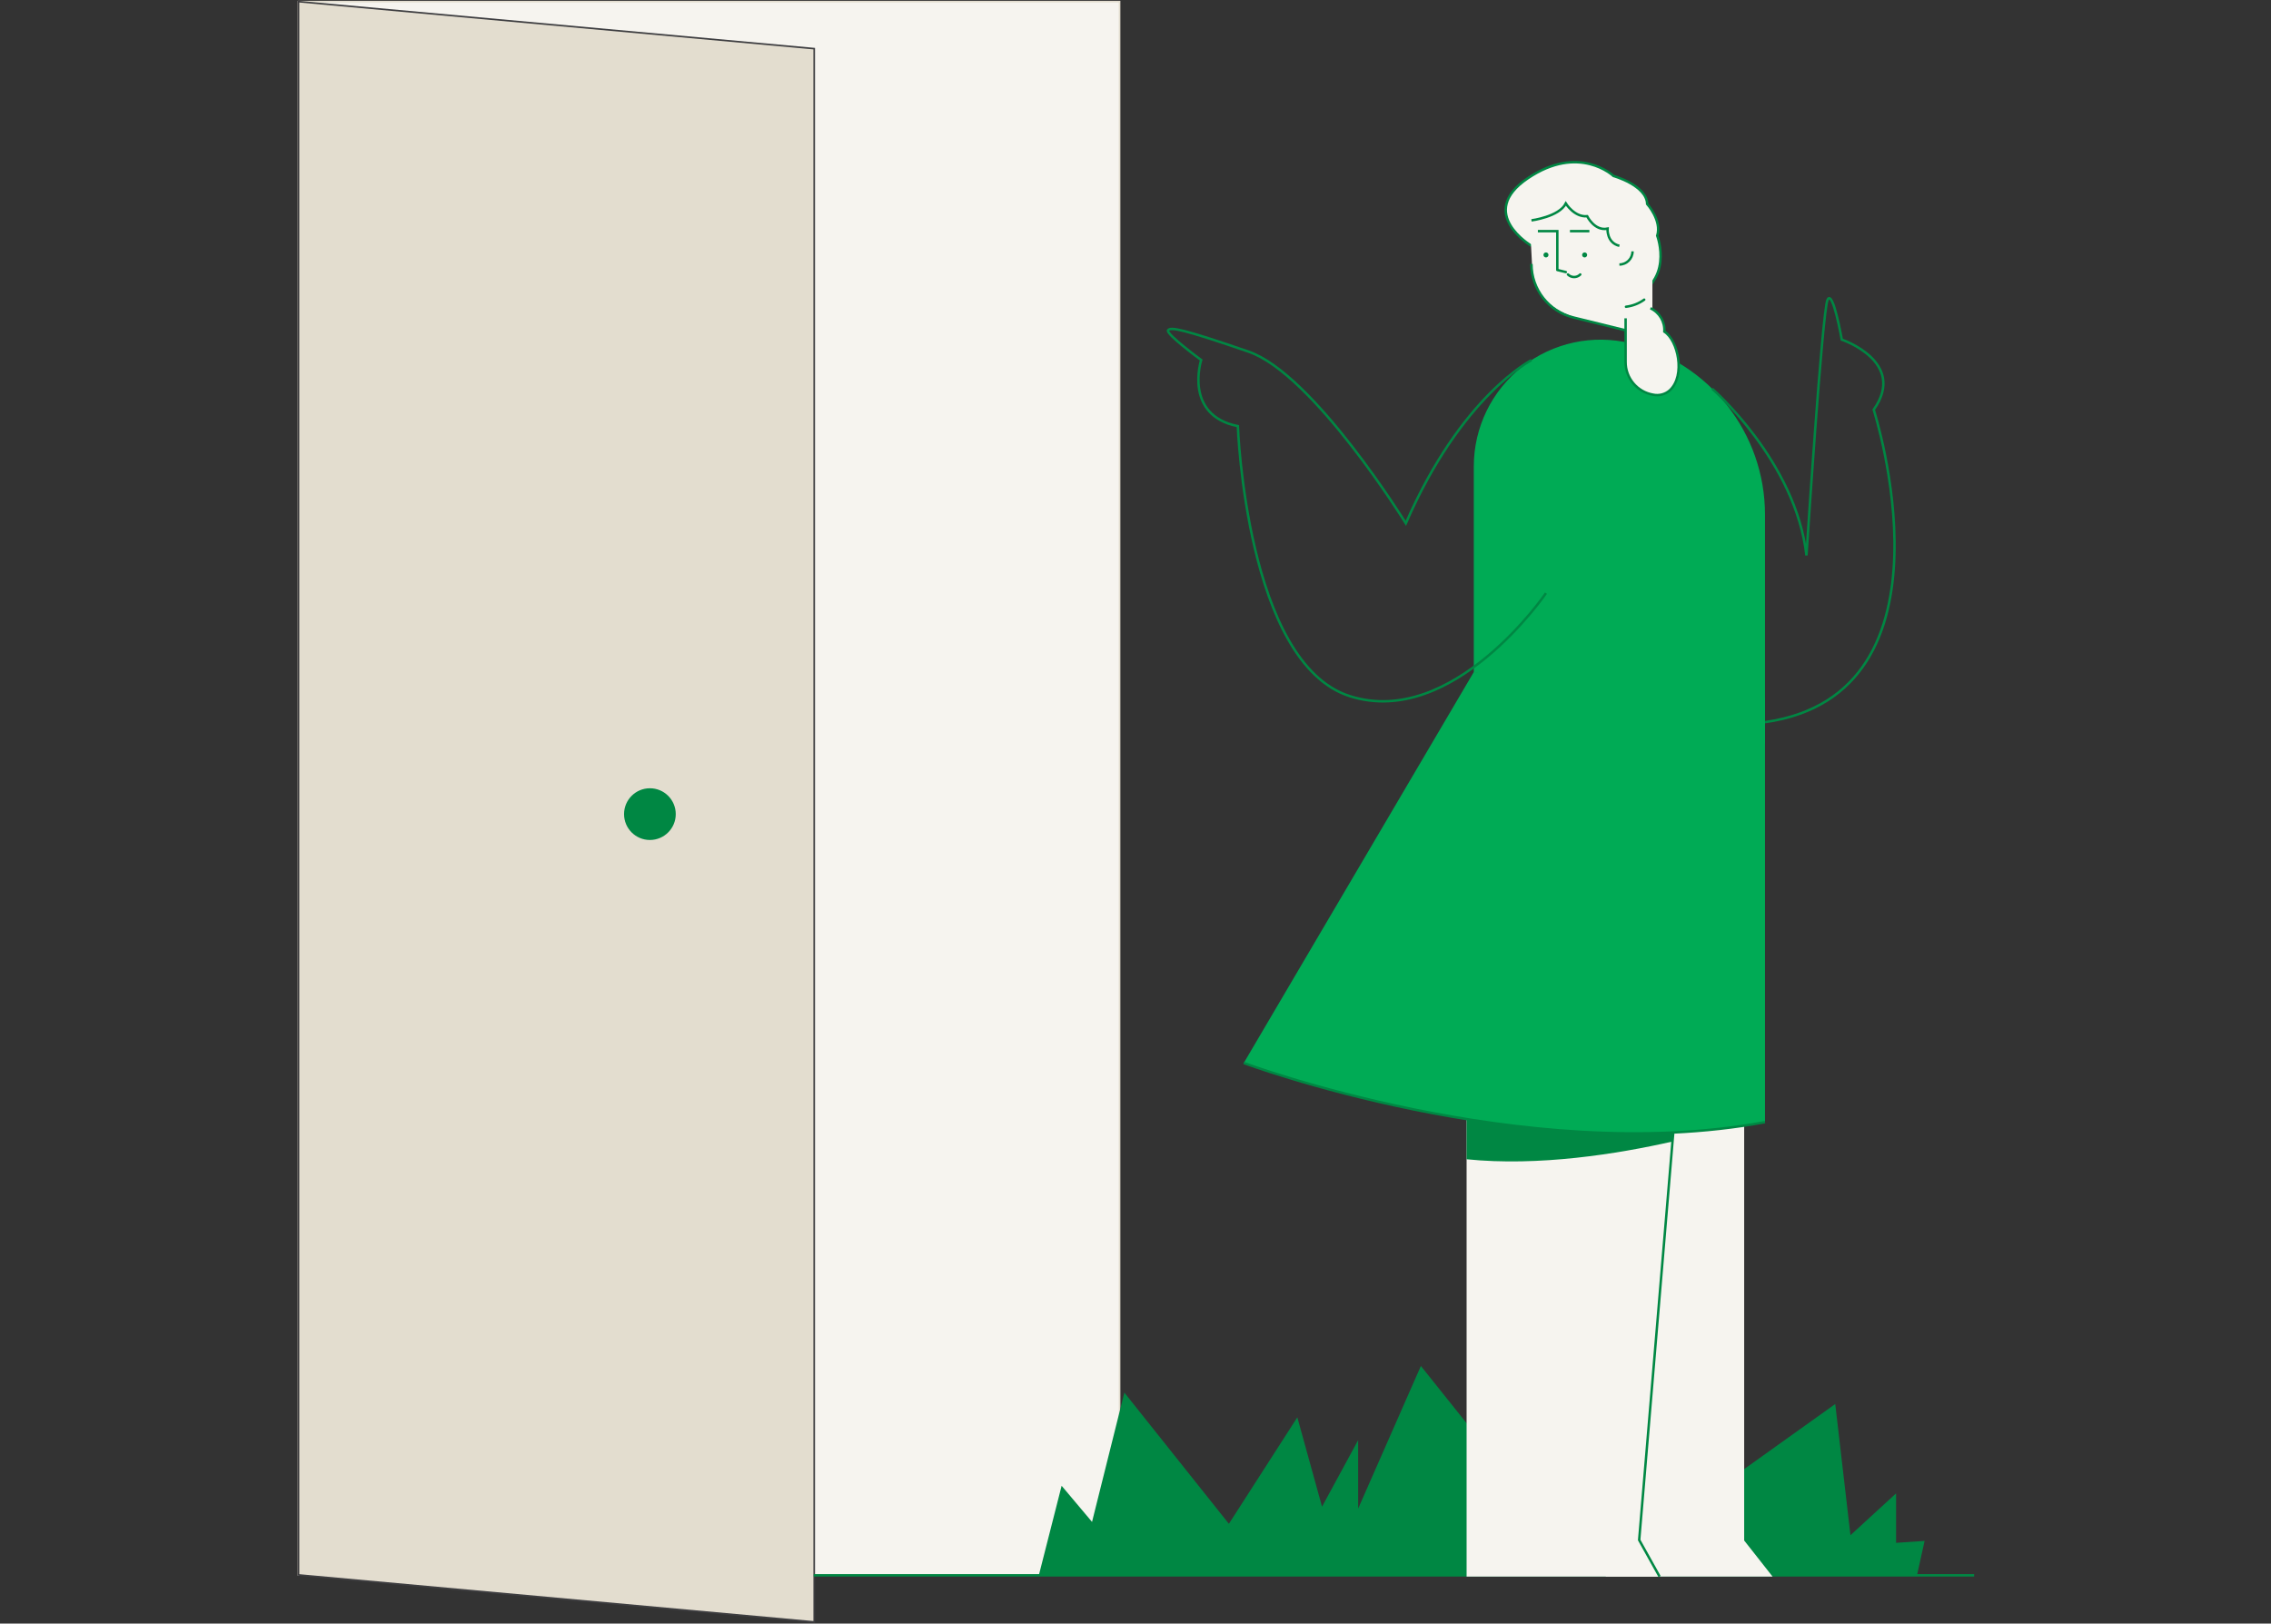 <svg fill="none" height="1001" viewBox="0 0 1400 1001" width="1400" xmlns="http://www.w3.org/2000/svg"><rect x="0" y="0" width="1400" height="1001" fill="#333333" stroke="none"/><path d="m184 1h506.185v970.011h-506.185z" fill="#f6f4ef" stroke="#e3ddcf"/><path d="m501.944 1000-317.944-28.989v-970.011l317.944 28.989z" fill="#e3ddcf" stroke="#3e3e41"/><path d="m400.645 517.89c8.8 0 15.934-7.137 15.934-15.942 0-8.804-7.134-15.941-15.934-15.941s-15.933 7.137-15.933 15.941c0 8.805 7.133 15.942 15.933 15.942z" fill="#008743"/><path d="m1168.87 951.225v-30.483l-28.12 25.793-9.38-80.893-73.82 52.755-9.37-35.17-25.78 25.792v-42.205l-31.64 37.515-28.123-84.41-35.153 86.814-51.559-64.539-38.669 87.928v-42.206l-22.264 41.034-15.233-55.102-42.184 65.653-64.448-80.894-19.921 79.721-18.749-22.274-14.061 55.217h541.364l4.69-21.218z" fill="#008743"/><path d="m501.653 971.277h715.317" stroke="#008743" stroke-width="1.5"/><path clip-rule="evenodd" d="m944.097 151.551s-34.047-20.066-2.323-41.591c31.724-21.525 52.874-1.459 52.874-1.459s20.422 5.727 20.782 17.274c0 0 9.12 10.088 6.2 19.574 0 0 11.41 29.916-19.27 39.401" fill="#f6f4ef" fill-rule="evenodd"/><path d="m944.097 151.551s-34.047-20.066-2.323-41.591c31.724-21.525 52.874-1.459 52.874-1.459s20.422 5.727 20.782 17.274c0 0 9.12 10.088 6.2 19.574 0 0 11.41 29.916-19.27 39.401" stroke="#008743" stroke-width="1.5"/><path d="m1075.23 949.798v-282.378l-76.927-72.236-8.396 376.854h102.833z" fill="#f6f4ef"/><path d="m1055.49 411.663-128.09-8.779-23.291 164.194v404.961h118.971l-12.58-22.553z" fill="#f6f4ef"/><path d="m904.11 610.105v104.642c44.512 4.522 92.983-3.249 126.94-10.941l2.66-31.792z" fill="#008743"/><path d="m1023.08 972.04-12.58-22.553 44.99-537.822" stroke="#008743" stroke-width="1.5"/><path d="m908.55 287.572v126.777l179.51 44.143v-141.196c0-50.066-34.16-93.663-82.76-105.613-23.303-5.731-47.947-.425-66.833 14.388-18.886 14.814-29.917 37.491-29.917 61.5z" fill="#00ab55"/><path d="m943.659 148.006 1 19.095c0 14.303 13.61 26.757 32.971 30.17l41.03 10.735v-75.817l-34.117-6.015c-9.607-1.694-19.766-.126-27.551 4.252-7.786 4.379-13.333 10.483-13.333 17.58z" fill="#f6f4ef"/><path d="m944.096 162.743c0 15.641 10.673 29.262 25.855 32.995l32.169 7.912" stroke="#008743" stroke-width="1.5"/><path d="m976.876 158.729c.857 0 1.552-.695 1.552-1.553 0-.857-.695-1.552-1.552-1.552s-1.552.695-1.552 1.552c0 .858.695 1.553 1.552 1.553z" fill="#008743"/><path d="m953.046 158.729c.857 0 1.551-.695 1.551-1.553 0-.857-.694-1.552-1.551-1.552s-1.552.695-1.552 1.552c0 .858.695 1.553 1.552 1.553z" fill="#008743"/><g stroke="#008743" stroke-width="1.5"><path d="m960.037 166.436v-23.923h-11.978"/><path d="m979.799 142.514h-11.978"/><path d="m998.303 163.079c4.477 0 8.107-3.633 8.107-8.114"/><path d="m966.586 169.232c2.097 2.099 5.498 2.099 7.595 0" stroke-linecap="round" stroke-linejoin="round"/><path d="m960.037 166.456 5.239 1.288" stroke-linecap="round"/><path d="m944.096 135.866s16.98-2.171 21.18-10.397c0 0 5.319 8.573 13.152 7.843 0 0 4.551 9.304 12.573 7.662 0 0-.622 8.734 7.302 10.58"/><path d="m1002.36 189.128c4.06-.484 7.93-1.99 11.25-4.378" stroke-linecap="round" stroke-linejoin="round"/></g><path clip-rule="evenodd" d="m1002.13 196.244v26.771c-.1 10.027 7.09 18.642 16.97 20.326 3.7.793 7.56-.237 10.37-2.77 9.67-9.121 4.93-30.829-3.46-36.119.39-6.113-3.01-11.838-8.57-14.41" fill="#f6f4ef" fill-rule="evenodd"/><path d="m1002.13 196.244v26.771c-.1 10.027 7.09 18.642 16.97 20.326 3.7.793 7.56-.237 10.37-2.77 9.67-9.121 4.93-30.829-3.46-36.119.39-6.113-3.01-11.838-8.57-14.41" stroke="#008743" stroke-width="1.5"/><path d="m908.549 414.35-141.805 241.031s172.232 64.184 321.316 36.47v-261.934" fill="#00ab55"/><path d="m766.744 655.383s172.232 64.184 321.316 36.47" stroke="#008743" stroke-width="1.5"/><path d="m1055.49 239.675s51.56 44.766 58.13 102.774c0 0 9.75-151.13 13.03-157.697s8.75 24.636 8.75 24.636 40.48 13.671 19.69 43.222c0 0 56.28 175.118-67.03 192.63" stroke="#008743" stroke-width="1.5"/><path d="m944.098 222.046s-43.164 21.809-77.44 100.613c0 0-56.885-92.065-96.996-105.865-40.111-13.799-48.134-15.406-49.592-13.144-1.459 2.263 20.42 18.316 20.42 18.316s-10.939 34.103 22.608 40.765c0 0 5.17 146.027 68.951 166.458 63.78 20.43 120.997-63.48 120.997-63.48" stroke="#008743" stroke-width="1.5"/></svg>